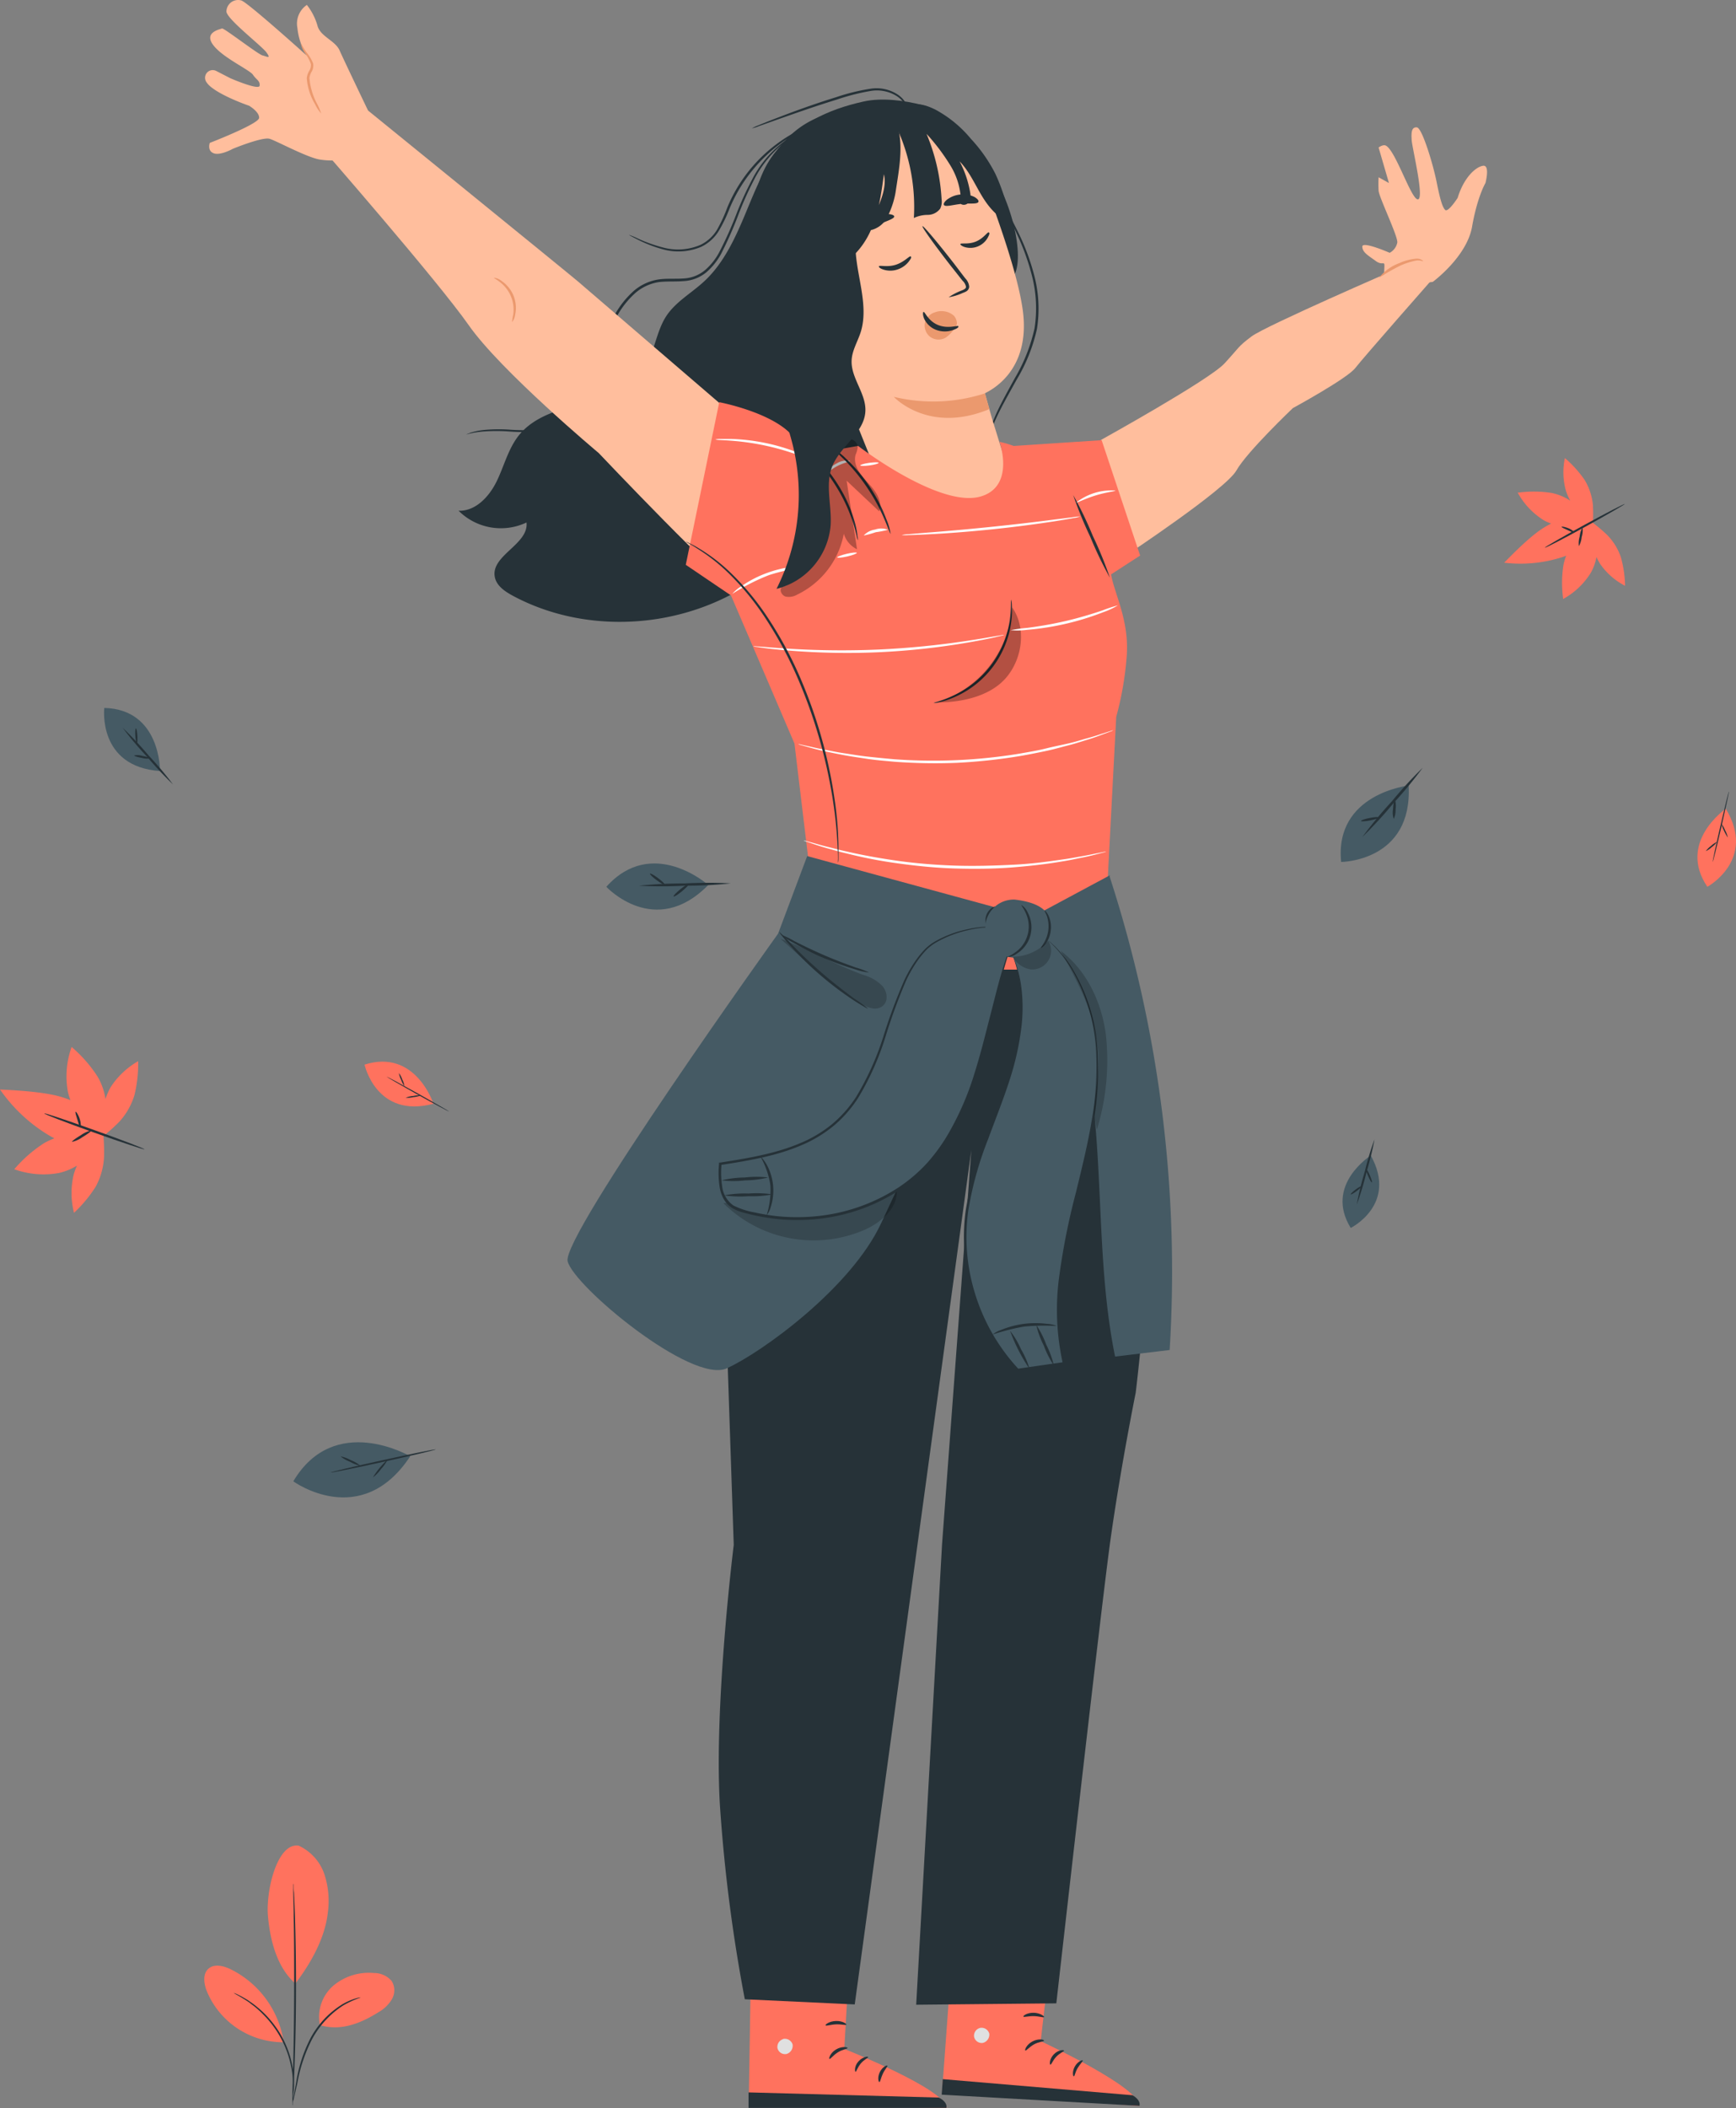 <svg xmlns="http://www.w3.org/2000/svg" viewBox="68.89 73.61 335.59 407.41"><rect x="68.89" y="73.61" width="335.59" height="407.41" fill="#808080" stroke="none"/><g id="freepik--Character--inject-8"><path d="M281.7,158.65s20.94-11.6,23.89-14.79,2.51-3.18,5.24-5.23,28-13,28-13,5.69-1.59,7.05,1.82c0,0-13.42,15.25-15,17.29s-12.06,7.74-12.06,7.74-8.87,8.42-10.92,12.06S286.48,181,286.48,181Z" style="fill:#ffbe9d"/><path d="M345.86,128.09s6.58-4.83,7.6-10.67,2.59-8.44,2.59-8.44.93-3.52-.46-3.33-3.71,2.22-4.92,6.21c0,0-1.85,2.87-2.41,2.32s-1-2.14-1.67-5.47-2.78-10.39-3.8-10.48-1.11.93-1,2.5S344.28,112,343,112.14s-4.3-9.43-6.21-10.39c-.56-.28-1.4.37-1.4.37l2,6.86-2-1.11a21.54,21.54,0,0,0,0,2.6c.1,1.3,3.71,8.71,3.62,10a2.89,2.89,0,0,1-1.48,2s-5.29-2.32-5.29-1.2,1.21,1.76,2.6,2.78,1.74-.22,1.67,1.19-.1,3.17.74,3.54S345.86,128.09,345.86,128.09Z" style="fill:#ffbe9d"/><path d="M344,124.11a3,3,0,0,0-1.31-.15,14.21,14.21,0,0,0-3.13,1,41.87,41.87,0,0,0-4.09,2.34,8.87,8.87,0,0,1,3.88-2.82,10.29,10.29,0,0,1,3.31-.88C343.6,123.55,344.06,124.08,344,124.11Z" style="fill:#eb996e"/><path d="M272.32,448.51l-2.25,19.59s19.16,8.87,19.1,12.53l-38.15-3L253.27,447Z" style="fill:#FF725E"/><path d="M258.4,465.53a1.55,1.55,0,0,0-1.21,1.69,1.5,1.5,0,0,0,1.67,1.22,1.65,1.65,0,0,0,1.27-1.8,1.55,1.55,0,0,0-1.87-1.08" style="fill:#e0e0e0"/><path d="M250.93,478.44l.21-3,36.68,3.11s1.64.87,1.35,2.05Z" style="fill:#263238"/><path d="M270.71,468c0,.18-1,.2-1.93.72s-1.51,1.27-1.68,1.19.2-1.14,1.38-1.76S270.76,467.79,270.71,468Z" style="fill:#263238"/><path d="M274.58,469.93c0,.18-.81.44-1.5,1.17s-.94,1.56-1.13,1.54-.22-1.09.66-2S274.59,469.75,274.58,469.93Z" style="fill:#263238"/><path d="M276.47,474.9c-.17,0-.35-.93.2-1.91s1.47-1.32,1.53-1.16-.51.66-1,1.48S276.66,474.89,276.47,474.9Z" style="fill:#263238"/><path d="M270.72,463.44c-.09.16-.92-.16-2-.18s-1.91.26-2,.09.75-.77,2-.74S270.83,463.3,270.72,463.44Z" style="fill:#263238"/><path d="M233.23,449.91,232.1,469.6s19.64,7.76,19.79,11.42l-38.26-.81.49-30.75Z" style="fill:#FF725E"/><path d="M220.31,467.7a1.55,1.55,0,0,0-1.12,1.76,1.5,1.5,0,0,0,1.73,1.12,1.65,1.65,0,0,0,1.18-1.87,1.56,1.56,0,0,0-1.94-1" style="fill:#e0e0e0"/><path d="M213.59,481l0-3,36.79,1s1.69.77,1.47,2Z" style="fill:#263238"/><path d="M232.73,469.42c0,.19-.95.25-1.88.84s-1.44,1.35-1.61,1.27.13-1.15,1.27-1.83S232.77,469.25,232.73,469.42Z" style="fill:#263238"/><path d="M236.71,471.17c0,.18-.78.48-1.43,1.26s-.85,1.61-1,1.59-.28-1.07.55-2S236.71,471,236.71,471.17Z" style="fill:#263238"/><path d="M238.88,476c-.17,0-.41-.9.09-1.92s1.39-1.4,1.46-1.24-.47.69-.87,1.53S239.07,476,238.88,476Z" style="fill:#263238"/><path d="M232.49,464.91c-.09.17-.94-.11-2-.06s-1.88.36-2,.2.71-.81,2-.85S232.58,464.76,232.49,464.91Z" style="fill:#263238"/><path d="M190.47,119a13.09,13.09,0,0,1,1.74.72,29.21,29.21,0,0,0,4.8,1.71,11,11,0,0,0,7.3-.5,7.67,7.67,0,0,0,3.18-2.9,29.75,29.75,0,0,0,2-4.32,29.15,29.15,0,0,1,4.94-8,29.53,29.53,0,0,1,5.73-5.07,26.94,26.94,0,0,1,4.52-2.47c.55-.26,1-.39,1.31-.51a1.6,1.6,0,0,1,.47-.13,18.77,18.77,0,0,1-1.69.82,30.54,30.54,0,0,0-10,7.67,29.53,29.53,0,0,0-4.83,7.85,28.09,28.09,0,0,1-2.11,4.38,8,8,0,0,1-3.39,3.06,11.24,11.24,0,0,1-7.6.43,25.62,25.62,0,0,1-4.8-1.89l-1.24-.64A2.06,2.06,0,0,1,190.47,119Z" style="fill:#263238"/><path d="M259.44,162.09a2.11,2.11,0,0,1,0-.55,10.08,10.08,0,0,1,.1-1.57,20.22,20.22,0,0,1,1.58-5.58c.94-2.27,2.38-4.82,3.92-7.64a33.22,33.22,0,0,0,3.83-9.64,25.16,25.16,0,0,0-.52-10.31,45.36,45.36,0,0,0-2.9-8c-1-2.21-1.93-4-2.55-5.18-.28-.57-.52-1-.7-1.4a2.68,2.68,0,0,1-.22-.51,2.08,2.08,0,0,1,.31.46l.79,1.36c.67,1.18,1.64,2.91,2.7,5.11a43.51,43.51,0,0,1,3,8.05,25.25,25.25,0,0,1,.56,10.52,32.83,32.83,0,0,1-3.92,9.78c-1.56,2.82-3,5.33-4,7.55a21.91,21.91,0,0,0-1.72,5.47C259.51,161.33,259.5,162.09,259.44,162.09Z" style="fill:#263238"/><path d="M235.79,96.06c-5-2-10.9.37-14.65,4.24s-5.83,9-7.9,14S208.92,124.38,205,128c-2.44,2.26-5.49,3.93-7.31,6.7-2,3.07-2.25,7.06-4.27,10.13-5.12,7.78-18.31,5.62-24.18,12.86-2.08,2.57-2.87,5.91-4.31,8.89s-4.08,5.85-7.39,5.74a11.57,11.57,0,0,0,13.13,2.27c.47,4.22-6.92,6.35-6.13,10.52.31,1.69,1.92,2.79,3.43,3.61,16.14,8.7,37.67,6,51.14-6.46,5.08-4.69,9-10.49,13.62-15.61s10.36-9.74,17.17-10.91Z" style="fill:#263238"/><path d="M214.52,126.63c-.5-8.15-1-16.63,3.88-23.15,4.38-5.81,10.37-8.69,17.47-10.26,3.5-.77,7.83-.21,11.3.69,4.75,1.25,7.76,5.53,10.89,9.31,6.29,7.57,8.88,19.4,7,23.36l-31,28.63c-7.27-1.63-12-2.05-15.5-8.6C216.16,142.15,214.83,131.69,214.52,126.63Z" style="fill:#263238"/><path d="M221.07,110.4,242,97.68c7-3,14.62,4.45,17.32,11.61,3,7.94,6.36,17.76,7.26,24.1,1.71,12-6.35,15.72-7.24,16.2l-.06,0c.07.26.59,2.15,1.34,4.77l2.51,8.13c0,10.78-4.34,19.81-18.4,18.43l-26.15-65A4.47,4.47,0,0,1,221.07,110.4Z" style="fill:#ffbe9d"/><path d="M254.55,120.78c.09-.27,1.5.13,3-.49s2.24-1.9,2.48-1.77.1.48-.22,1.06a3.85,3.85,0,0,1-1.88,1.65,3.81,3.81,0,0,1-2.48.15C254.81,121.19,254.5,120.9,254.55,120.78Z" style="fill:#263238"/><path d="M238.79,125.08c.13-.27,1.59.23,3.26-.3s2.63-1.76,2.88-1.61,0,.49-.37,1a4.59,4.59,0,0,1-2.23,1.54,4.34,4.34,0,0,1-2.67,0C239,125.51,238.73,125.2,238.79,125.08Z" style="fill:#263238"/><path d="M252.28,131.06a11.91,11.91,0,0,1,2.57-1.33c.42-.17.8-.38.78-.7a2.22,2.22,0,0,0-.68-1.18c-.72-.91-1.47-1.87-2.27-2.87-3.19-4.1-5.64-7.53-5.47-7.66s2.89,3.1,6.08,7.2c.77,1,1.51,2,2.22,2.91a2.61,2.61,0,0,1,.74,1.61,1.15,1.15,0,0,1-.51.85,3.51,3.51,0,0,1-.7.32A10.58,10.58,0,0,1,252.28,131.06Z" style="fill:#263238"/><path d="M259.29,149.63a32.42,32.42,0,0,1-17.62.67s6.65,7.27,18.47,2.38Z" style="fill:#eb996e"/><path d="M247.7,135.9a2.84,2.84,0,0,1,1.87-1.91,3.65,3.65,0,0,1,3.68.6,2.27,2.27,0,0,1,.62,1.53c0,.3,0,.14-.13.39a6.47,6.47,0,0,1-2,2.33,2.74,2.74,0,0,1-3.09-.17A2.81,2.81,0,0,1,247.7,135.9Z" style="fill:#eb996e"/><path d="M247.42,133.9c.26-.1.84,1.72,2.8,2.52s3.83,0,3.93.24-.32.49-1.13.77a4.75,4.75,0,0,1-3.25-.1,4.17,4.17,0,0,1-2.24-2.15C247.23,134.44,247.29,133.93,247.42,133.9Z" style="fill:#263238"/><path d="M241.75,115.45c0,.5-1.71.9-3.56,1.85s-3.21,2.06-3.61,1.76c-.19-.15-.07-.67.4-1.34a6.93,6.93,0,0,1,5.46-2.75C241.26,115,241.75,115.21,241.75,115.45Z" style="fill:#263238"/><path d="M258,112.67c-.29.44-1.68.18-3.3.35s-2.95.61-3.31.24c-.16-.19,0-.61.56-1.06a5.07,5.07,0,0,1,2.61-1,5,5,0,0,1,2.72.49C257.93,112.07,258.16,112.46,258,112.67Z" style="fill:#263238"/><path d="M241.81,96.2c2,4.75.95,9.56.19,14.66a16.69,16.69,0,0,1-1.82,5.14,4.83,4.83,0,0,1-3.64,2.2c1.34-3.28,4.05-7.47,3.22-10.92-.52,3.88-1.07,7.84-2.77,11.36s-4.79,6.62-8.64,7.3l-.43-2.6a9.07,9.07,0,0,1-1.72,5.51,4.62,4.62,0,0,1-5.24,1.54c-.39-6.49-6-12.14-5.16-18.6.54-4.46,4.07-8,7.86-10.43a35.89,35.89,0,0,1,17.92-5.62" style="fill:#263238"/><path d="M241.33,96.44c0,.08.08.17.13.25l0,0Z" style="fill:#263238"/><path d="M241.46,96.69l.66-.51c2-1.82,3.14-3.59,7.6-1.38a23.12,23.12,0,0,1,6.83,5.61,29.43,29.43,0,0,1,4.74,6.76,33.57,33.57,0,0,1,2.81,9.34c-2.45-.81-4.19-3-5.51-5.22s-2.39-4.64-4.2-6.5a19.93,19.93,0,0,1,2.06,6.12,2.66,2.66,0,0,1-.26,1.72,1.13,1.13,0,0,1-1.53.42,13.81,13.81,0,0,0-2-7.38A39.33,39.33,0,0,0,248,99.48a38.12,38.12,0,0,1,2.91,12.62,3.22,3.22,0,0,1-.26,1.82,3,3,0,0,1-2.4,1.22,6.31,6.31,0,0,0-2.7.6A36.54,36.54,0,0,0,241.46,96.69Z" style="fill:#263238"/><path d="M214.25,98.4a7.87,7.87,0,0,1,1.24-.57c.81-.34,2-.81,3.45-1.37,2.93-1.13,7-2.65,11.57-4.06a39.3,39.3,0,0,1,6.59-1.63,7.46,7.46,0,0,1,5.4,1.16,5.06,5.06,0,0,1,2.08,3.1,3.62,3.62,0,0,1,0,1c0,.23-.07.35-.09.35a9.6,9.6,0,0,0-.13-1.34,5,5,0,0,0-2.09-2.84,7.25,7.25,0,0,0-5.14-1,42.37,42.37,0,0,0-6.48,1.66c-4.57,1.4-8.64,2.87-11.6,3.9L215.56,98A6.06,6.06,0,0,1,214.25,98.4Z" style="fill:#263238"/><path d="M158.92,157.61s.07,0,.22-.1l.7-.27c.31-.11.7-.19,1.17-.31a14.68,14.68,0,0,1,1.63-.24,31.07,31.07,0,0,1,4.51-.06,38.21,38.21,0,0,0,5.93,0,10.51,10.51,0,0,0,6.34-2.86,17.91,17.91,0,0,0,4.2-6.94c1-2.73,1.6-5.74,2.62-8.78a17.52,17.52,0,0,1,5.27-8.31,9.59,9.59,0,0,1,4.61-2.11c1.67-.25,3.31-.08,4.86-.2a7,7,0,0,0,4.16-1.58,12.11,12.11,0,0,0,2.74-3.4,70.8,70.8,0,0,0,3.38-7.53,62.83,62.83,0,0,1,3-6.58,21.29,21.29,0,0,1,6.85-7.86,13.14,13.14,0,0,1,2.54-1.31c.3-.12.54-.18.7-.23a.75.75,0,0,1,.25-.06s-.32.14-.91.39a14.19,14.19,0,0,0-2.47,1.38,21.7,21.7,0,0,0-6.64,7.86,65.11,65.11,0,0,0-2.94,6.57,72.84,72.84,0,0,1-3.36,7.61,12.67,12.67,0,0,1-2.85,3.55,7.49,7.49,0,0,1-4.43,1.7c-1.61.13-3.24,0-4.82.2a9.12,9.12,0,0,0-4.36,2,17.1,17.1,0,0,0-5.11,8.08c-1,3-1.65,6-2.66,8.77a18.19,18.19,0,0,1-4.35,7.09,10.83,10.83,0,0,1-6.6,2.91,37,37,0,0,1-6,0,33.83,33.83,0,0,0-4.48,0A17.1,17.1,0,0,0,158.92,157.61Z" style="fill:#263238"/><path d="M227.39,244.4s-9.75,10.23-14.86,22.82-2.87,73.19-2.87,73.19l1.07,31.78s-3.85,30.87-2.67,50.34A310.63,310.63,0,0,0,212.87,460l21.25,1,22.54-165.13L251,372.06l-5,89,27.09-.27s8.73-77.3,10.5-89.82c2-14.15,4.85-28.21,4.85-28.21s4.53-37.25,3-57.31-13.53-48.11-13.93-49.29l-48.05,8.65" style="fill:#263238"/><path d="M128.21,74.56A4.36,4.36,0,0,0,126.38,79a12.4,12.4,0,0,0,1.83,5.37S116.84,74.13,115.55,73.7a2.26,2.26,0,0,0-2.89,2.14c.1,1.5,6.86,6.65,7.77,7.94s.06.75-.8.54-7.51-5.38-7.83-5.21-3.54.7-1.72,3.17,7.08,4.82,7.72,5.79,1.39,1.13,1.28,2.1-5.64-1.43-5.64-1.43l-2.76-1.42a1.48,1.48,0,0,0-1.94,2.08,4,4,0,0,0,.91,1c2.36,1.93,7.4,3.65,7.4,3.65s2,1.18,1.93,2.35-9.54,4.83-9.54,4.83-.54,1.5.75,2,3.71-.86,3.71-.86,5.73-2.36,7.12-1.93,7.08,3.54,9.65,4a16.12,16.12,0,0,0,4.94,0L140.05,95s-4.66-9.71-5.51-11.64-3.76-2.68-4.29-4.83A11.62,11.62,0,0,0,128.21,74.56Z" style="fill:#ffbe9d"/><path d="M130.78,101.86s22.7,26,28.7,34.57c6.19,8.88,25.15,24.74,25.15,24.74s24.63,26,26.91,26.25,10.93-.69,10.93-.69l-1.59-24.12L180.61,128c-1.59-1.37-43-35-43-35Z" style="fill:#ffbe9d"/><path d="M127.07,82c.08,0,.35.75,1.14,1.82a7.15,7.15,0,0,1,1.22,2.09,2.4,2.4,0,0,1-.26,1.49,3.25,3.25,0,0,0-.46,1.29,12.85,12.85,0,0,0,1.4,4.85,10.55,10.55,0,0,1,.86,2,7.7,7.7,0,0,1-1.19-1.82,11.38,11.38,0,0,1-1.59-5,3.55,3.55,0,0,1,.52-1.49A2,2,0,0,0,129,86a8.1,8.1,0,0,0-1.06-2A4.27,4.27,0,0,1,127.07,82Z" style="fill:#eb996e"/><path d="M164.38,127.29a2.68,2.68,0,0,1,1.42.58,6.4,6.4,0,0,1,2.36,2.88,6.29,6.29,0,0,1,.31,3.7,2.82,2.82,0,0,1-.6,1.42,12.13,12.13,0,0,1,.24-1.48,6.7,6.7,0,0,0-2.53-6.22C164.87,127.6,164.34,127.36,164.38,127.29Z" style="fill:#eb996e"/><path d="M262.11,159a20.43,20.43,0,0,1,2.74.8l17-1.12,7.44,22.3-5.62,3.64c.68,3.87,3.64,9.1,3,16.15a61.63,61.63,0,0,1-2,11.38L283,244,272.77,261H250l-24.58-19.11-2.95-24.58L210.2,188.69l-8.74-5.92,6.47-31.43s9.78,1.85,13.87,6.18l3.19,2.95a9.33,9.33,0,0,1,5.91,0l3.87-.68s15.72,12.08,23.68,9.78C265.2,167.61,262.11,159,262.11,159Z" style="fill:#FF725E"/><path d="M264.36,189.52a3.79,3.79,0,0,1,.14,1.07,16.24,16.24,0,0,1-.09,2.93,18.49,18.49,0,0,1-11.17,14.89,16.08,16.08,0,0,1-2.79.92,4,4,0,0,1-1.07.15c0-.1,1.49-.37,3.71-1.4a19.16,19.16,0,0,0,11-14.61C264.42,191.06,264.26,189.52,264.36,189.52Z" style="fill:#263238"/><g style="opacity:0.3"><path d="M264.56,191a21,21,0,0,1-14.48,18.37c4.82,0,10.4-1.23,13.45-4.95S267.29,194.92,264.56,191Z"/></g><path d="M276.36,169.3a73.75,73.75,0,0,1,3.78,7.87,75,75,0,0,1,3.3,8.08,73.75,73.75,0,0,1-3.78-7.87A74.08,74.08,0,0,1,276.36,169.3Z" style="fill:#263238"/><path d="M263,196.31a1.55,1.55,0,0,1-.47.15l-1.38.33c-1.21.28-3,.63-5.13,1a139.36,139.36,0,0,1-17.15,1.87,138.5,138.5,0,0,1-17.26-.3c-2.2-.18-4-.37-5.2-.54l-1.4-.2a2.35,2.35,0,0,1-.49-.1,1.59,1.59,0,0,1,.5,0l1.41.1c1.23.11,3,.24,5.21.38a165.92,165.92,0,0,0,17.2.14A165.17,165.17,0,0,0,256,197.44c2.17-.33,3.93-.63,5.15-.85l1.4-.23A2.26,2.26,0,0,1,263,196.31Z" style="fill:#fff"/><path d="M285,190.6a14.42,14.42,0,0,1-2.85,1.33,52.46,52.46,0,0,1-14.74,3.41,14.16,14.16,0,0,1-3.14.06,26.51,26.51,0,0,1,3.1-.43c1.91-.24,4.55-.65,7.41-1.31s5.42-1.46,7.24-2.08A27.78,27.78,0,0,1,285,190.6Z" style="fill:#fff"/><path d="M284.1,214.74a2.88,2.88,0,0,1-.57.26l-1.7.63c-.73.28-1.63.61-2.7.93s-2.27.74-3.63,1.08-2.84.78-4.46,1.12-3.34.69-5.17,1a107.43,107.43,0,0,1-12,1.28,105.68,105.68,0,0,1-12.08-.21c-1.85-.17-3.61-.31-5.25-.56s-3.15-.46-4.53-.72-2.62-.52-3.71-.75-2-.47-2.78-.69l-1.74-.48a4.58,4.58,0,0,1-.6-.2,2.19,2.19,0,0,1,.62.1l1.77.39c.76.18,1.69.39,2.79.59s2.32.48,3.71.68,2.89.47,4.53.65,3.38.35,5.22.51a103.08,103.08,0,0,0,24-1.06c1.82-.32,3.56-.6,5.16-1s3.1-.69,4.45-1,2.57-.71,3.64-1,2-.59,2.73-.84l1.72-.54A2.77,2.77,0,0,1,284.1,214.74Z" style="fill:#fff"/><path d="M282.74,238.2a3.55,3.55,0,0,1-.58.18l-1.67.43c-.73.19-1.62.4-2.67.6s-2.24.48-3.57.68c-2.64.46-5.82.85-9.37,1.14s-7.45.35-11.56.22-8-.57-11.51-1.07-6.66-1.17-9.26-1.83c-1.31-.29-2.48-.65-3.51-.93s-1.9-.56-2.62-.8l-1.63-.55a2,2,0,0,1-.56-.23,3.88,3.88,0,0,1,.59.13l1.66.46c.72.21,1.6.46,2.64.71s2.2.58,3.51.85c2.61.61,5.75,1.2,9.25,1.71s7.38.86,11.46,1,8,0,11.51-.17,6.7-.61,9.35-1c1.32-.17,2.51-.41,3.56-.59s1.95-.36,2.68-.52l1.7-.33A2.42,2.42,0,0,1,282.74,238.2Z" style="fill:#fff"/><path d="M225.42,183.1a40,40,0,0,0-7.85,1.65,39.74,39.74,0,0,0-7.13,3.65,7.48,7.48,0,0,1,1.82-1.53,21.78,21.78,0,0,1,5.14-2.61,22,22,0,0,1,5.63-1.2A7.74,7.74,0,0,1,225.42,183.1Z" style="fill:#fff"/><path d="M234.53,180.46c0,.14-.79.45-1.83.69s-1.92.33-1.95.19.79-.45,1.83-.7S234.49,180.32,234.53,180.46Z" style="fill:#fff"/><path d="M240.53,176a18.36,18.36,0,0,1-2.35.47,18.5,18.5,0,0,1-2.32.64,3.61,3.61,0,0,1,2.19-1.15A3.57,3.57,0,0,1,240.53,176Z" style="fill:#fff"/><path d="M277.68,173.44a7.09,7.09,0,0,1-1.33.3c-.86.17-2.11.38-3.67.63-3.1.48-7.4,1.07-12.17,1.56s-9.1.8-12.24.95c-1.57.08-2.84.13-3.72.14a6.89,6.89,0,0,1-1.36,0,6.06,6.06,0,0,1,1.35-.17l3.71-.31c3.13-.24,7.45-.61,12.21-1.1s9.06-1,12.17-1.41l3.69-.46A6.29,6.29,0,0,1,277.68,173.44Z" style="fill:#fff"/><path d="M284.52,168.42c0,.15-1.76.3-3.83.94s-3.64,1.47-3.71,1.34a11,11,0,0,1,7.54-2.28Z" style="fill:#fff"/><path d="M227.75,163.36c0,.07-1.11-.45-2.89-1.16a48.35,48.35,0,0,0-14.55-3.41c-1.92-.15-3.11-.16-3.11-.24a2.67,2.67,0,0,1,.84-.11c.54,0,1.32,0,2.29,0a39.6,39.6,0,0,1,7.51,1,39.07,39.07,0,0,1,7.16,2.44c.88.4,1.58.76,2.05,1S227.77,163.32,227.75,163.36Z" style="fill:#fff"/><path d="M233.2,162.69c0,.15-1.11.32-2.32.93s-2,1.39-2.13,1.29.58-1.1,1.9-1.75A3.52,3.52,0,0,1,233.2,162.69Z" style="fill:#fff"/><path d="M238.74,163.06c0,.14-.76.37-1.74.5s-1.79.12-1.81,0,.76-.37,1.74-.5S238.72,162.92,238.74,163.06Z" style="fill:#fff"/><path d="M241.05,176.78c-.08,0-.43-1-1.14-2.69a37.52,37.52,0,0,0-7.76-11.6,27.75,27.75,0,0,1-2.05-2.09,11.48,11.48,0,0,1,2.3,1.82A31,31,0,0,1,240.25,174,11.15,11.15,0,0,1,241.05,176.78Z" style="fill:#263238"/><path d="M234.72,178c-.09,0-.25-1.12-.77-2.88a31.56,31.56,0,0,0-2.85-6.54,39,39,0,0,0-4.15-5.83,28.26,28.26,0,0,1-2-2.25,3,3,0,0,1,.65.48,19.8,19.8,0,0,1,1.59,1.52,31.33,31.33,0,0,1,4.32,5.82,26.36,26.36,0,0,1,2.75,6.7,14.7,14.7,0,0,1,.39,2.17A2.8,2.8,0,0,1,234.72,178Z" style="fill:#263238"/><g style="opacity:0.3"><path d="M220,187.08c-.5.6,0,1.59.76,1.83a3.16,3.16,0,0,0,2.25-.39,16.39,16.39,0,0,0,9-11.76,4.86,4.86,0,0,0,2.55,3l-2-13.24,6.29,5.92c.73-2-.75-4-2.16-5.51s-3-3.46-2.39-5.47a4.87,4.87,0,0,0,.41-1.56,1.8,1.8,0,0,0-2.17-1.43,4,4,0,0,0-2.3,1.71c-2,2.62-2.6,6-2.87,9.23s-.23,6.56-1,9.73-2.61,6.28-5.55,7.69"/></g><path d="M230.89,240.35a4.08,4.08,0,0,1,0-.72c0-.48,0-1.19-.07-2.09-.07-1.81-.25-4.43-.68-7.63a97.06,97.06,0,0,0-6.66-24.32A76.4,76.4,0,0,0,217,193.31a51.83,51.83,0,0,0-7.13-8.79,35.67,35.67,0,0,0-6-4.77c-1.52-1-2.43-1.41-2.4-1.47a5.89,5.89,0,0,1,.66.3c.43.22,1.07.51,1.84,1a33.41,33.41,0,0,1,6.11,4.68,50.9,50.9,0,0,1,7.28,8.8,74.08,74.08,0,0,1,6.56,12.34,92.83,92.83,0,0,1,6.55,24.47,67.81,67.81,0,0,1,.51,7.67c0,.91,0,1.62,0,2.1A3.42,3.42,0,0,1,230.89,240.35Z" style="fill:#263238"/><path d="M236.18,153.06c.15-3.43-2.84-6.41-2.66-9.84.1-1.91,1.18-3.61,1.76-5.44,2.23-7.12-3.35-15.44.2-22l-15.83,3.86c2.24,4.37,2,9.58,1.23,14.44s-1.95,9.73-1.43,14.62c.41,3.83,1.86,7.46,2.76,11.21A40.47,40.47,0,0,1,219,187.42a13.87,13.87,0,0,0,10.46-12.27c.25-3.84-1.11-7.87.32-11.44C231.36,159.81,236,157.26,236.18,153.06Z" style="fill:#263238"/><path d="M224.93,239.06l-5.63,15s-41.89,58.44-40.68,63.31,24,23.75,30.75,20.7,24-15.52,29.83-28,22.22-47.49,22.22-47.49l5.18-9.74-5.79-4Z" style="fill:#455a64"/><path d="M283.39,243A247.08,247.08,0,0,1,295,334.52l-10.55,1.27c-2.91-14.28-2.55-29-3.71-43.53s-4-29.46-12.52-41.32l15.23-8.17" style="fill:#455a64"/><path d="M236.89,261.57a12.47,12.47,0,0,1-2.65-.61,55.4,55.4,0,0,1-6.16-2.23,57.7,57.7,0,0,1-5.87-2.94,11.37,11.37,0,0,1-2.26-1.51,18.09,18.09,0,0,1,2.44,1.18c1.48.76,3.55,1.78,5.89,2.79s4.5,1.8,6.08,2.36A15.51,15.51,0,0,1,236.89,261.57Z" style="fill:#263238"/><g style="opacity:0.2"><path d="M209.73,306.06l-1,.08a24.74,24.74,0,0,0,27.53,5.05c3.08-1.44,6.13-4.1,6-7.49A61.75,61.75,0,0,1,209.73,306.06Z"/></g><path d="M262,252.88c-3.91-.72-11.43,1.33-14.18,4.21s-4.41,6.62-5.76,10.36c-2.94,8.11-5,17.1-11.41,22.91-6,5.47-14.52,6.93-22.55,8.17-.21,3-.18,6.49,2.26,8.19a7.69,7.69,0,0,0,2.42,1,40.08,40.08,0,0,0,7.29,1.3c11.42.93,23.52-3.66,30.23-13,8.48-11.76,9.15-25.88,13.94-39.56" style="fill:#455a64"/><path d="M264.28,256.5a2.79,2.79,0,0,1-.11.43c-.1.3-.23.72-.39,1.25-.36,1.1-.83,2.72-1.4,4.83s-1.21,4.71-1.94,7.73-1.56,6.46-2.71,10.2a55.39,55.39,0,0,1-5,11.79,34.15,34.15,0,0,1-4.14,5.83,30,30,0,0,1-5.74,5,35.73,35.73,0,0,1-15.21,5.56,38.08,38.08,0,0,1-8.61.08,40.84,40.84,0,0,1-4.36-.72q-1.08-.24-2.16-.54a7.84,7.84,0,0,1-2.12-.89,4.91,4.91,0,0,1-1.64-1.78A7.05,7.05,0,0,1,208,303a17.87,17.87,0,0,1-.11-4.49v-.21l.2,0c5.37-.83,10.62-1.72,15.29-3.67a24.61,24.61,0,0,0,6.36-3.76,23.7,23.7,0,0,0,4.66-5.28,53.89,53.89,0,0,0,5.34-11.93,105.14,105.14,0,0,1,4-10.68,25.24,25.24,0,0,1,2.55-4.27,18.34,18.34,0,0,1,1.49-1.74,9.92,9.92,0,0,1,1.71-1.32,21.65,21.65,0,0,1,6.59-2.48,18.41,18.41,0,0,1,4.41-.45,7,7,0,0,1,1.53.19s-.52-.08-1.53-.09a19.17,19.17,0,0,0-4.37.54,21.77,21.77,0,0,0-6.48,2.52,9.56,9.56,0,0,0-1.65,1.29,19.05,19.05,0,0,0-1.45,1.72,25.44,25.44,0,0,0-2.49,4.24,106.7,106.7,0,0,0-3.93,10.67,53.55,53.55,0,0,1-5.34,12,24.14,24.14,0,0,1-4.74,5.4,25.19,25.19,0,0,1-6.48,3.85c-4.74,2-10,2.89-15.4,3.72l.22-.24a17.79,17.79,0,0,0,.11,4.37,5.27,5.27,0,0,0,2.16,3.68,14.81,14.81,0,0,0,4.11,1.35,40.18,40.18,0,0,0,4.3.72,38.29,38.29,0,0,0,8.5-.08,35.21,35.21,0,0,0,15-5.45,30.12,30.12,0,0,0,5.67-4.87,34.69,34.69,0,0,0,4.11-5.75,55.66,55.66,0,0,0,5-11.68c1.17-3.72,2-7.15,2.78-10.16s1.42-5.61,2-7.71,1.11-3.73,1.5-4.81c.18-.53.33-.94.44-1.24A3.46,3.46,0,0,1,264.28,256.5Z" style="fill:#263238"/><path d="M217.09,308.47a16.09,16.09,0,0,0,.72-5.79,15.87,15.87,0,0,0-1.9-5.51c.05,0,.54.43,1.11,1.38a10.38,10.38,0,0,1,.86,8.34A4,4,0,0,1,217.09,308.47Z" style="fill:#263238"/><path d="M217.37,301.18a20.15,20.15,0,0,1-4.47.56,20.31,20.31,0,0,1-4.51,0,18.83,18.83,0,0,1,4.47-.56A19,19,0,0,1,217.37,301.18Z" style="fill:#263238"/><path d="M218.22,304.44a20.35,20.35,0,0,1-4.66.36,21.71,21.71,0,0,1-4.66-.16,20.21,20.21,0,0,1,4.65-.36A21.14,21.14,0,0,1,218.22,304.44Z" style="fill:#263238"/><path d="M271.67,255.42c7,6.33,9.63,16.37,9.38,25.82s-3,18.61-5.12,27.82-3.59,18.88-1.32,28.05l-9,1.29a37.79,37.79,0,0,1-10-29.45c.93-8.81,4.93-16.94,7.79-25.32s4.57-17.83,1-25.91" style="fill:#455a64"/><path d="M264.4,257.72a2.07,2.07,0,0,1,.18.39l.5,1.18a24.12,24.12,0,0,1,1.2,4.78,31.55,31.55,0,0,1,.09,7.8,53.6,53.6,0,0,1-2.2,10.13c-1.16,3.68-2.72,7.59-4.29,11.83a66.48,66.48,0,0,0-3.83,13.88,37,37,0,0,0,1.28,15.76,37.52,37.52,0,0,0,8.48,14.75l-.23-.07,4.42-.64,4.58-.65-.22.32a47.75,47.75,0,0,1-.66-17.25,132.58,132.58,0,0,1,3.15-15.73c1.21-4.95,2.36-9.64,3.09-14.09a59.66,59.66,0,0,0,.88-12.46,35.17,35.17,0,0,0-5-17.13,27.59,27.59,0,0,0-3-3.87l-.9-.91a1.7,1.7,0,0,1-.29-.32l.33.28c.22.22.53.51.93.88a25.2,25.2,0,0,1,3.06,3.84,34.89,34.89,0,0,1,5.19,17.21,60.14,60.14,0,0,1-.82,12.55c-.71,4.47-1.85,9.18-3.05,14.13A135.52,135.52,0,0,0,274.2,320a47.34,47.34,0,0,0,.67,17.06l.06.28-.28,0-4.57.66-4.42.63-.14,0-.09-.1a37.88,37.88,0,0,1-8.58-15,37.29,37.29,0,0,1-1.27-16,66.56,66.56,0,0,1,3.9-14c1.59-4.24,3.17-8.14,4.35-11.79a52.37,52.37,0,0,0,2.25-10.05,32.22,32.22,0,0,0,0-7.75,26.6,26.6,0,0,0-1.11-4.77c-.19-.5-.33-.9-.44-1.19S264.4,257.72,264.4,257.72Z" style="fill:#263238"/><path d="M273.14,329.88a42.18,42.18,0,0,0-6.28.11,42.39,42.39,0,0,0-6.08,1.54,5.3,5.3,0,0,1,1.64-.89,17.78,17.78,0,0,1,4.37-1.17,18.08,18.08,0,0,1,4.53,0A5,5,0,0,1,273.14,329.88Z" style="fill:#263238"/><path d="M267.91,338.17a33,33,0,0,1-3.76-7.36,16.09,16.09,0,0,1,2.11,3.56A16.35,16.35,0,0,1,267.91,338.17Z" style="fill:#263238"/><path d="M272.61,337.5a18,18,0,0,1-1.94-3.83,17.21,17.21,0,0,1-1.46-4,18.29,18.29,0,0,1,1.94,3.83A17.77,17.77,0,0,1,272.61,337.5Z" style="fill:#263238"/><path d="M259.7,252.48c-.06,0-.21-.19-.28-.6a2.91,2.91,0,0,1,1.22-2.81c.34-.23.6-.27.63-.21s-.74.63-1.16,1.65S259.85,252.44,259.7,252.48Z" style="fill:#263238"/><path d="M271.39,250.29c-1.21-1.91-4.08-2.55-6.33-2.82a5.52,5.52,0,0,0-5.68,4.86,6.1,6.1,0,0,0,4.42,6.21A6.85,6.85,0,0,0,271,255.7,5.11,5.11,0,0,0,271.39,250.29Z" style="fill:#455a64"/><path d="M266.35,248.53a3.23,3.23,0,0,1,1.2,1.42,6,6,0,0,1-2.15,8,3.07,3.07,0,0,1-1.74.62c0-.08.65-.28,1.53-.93a6.1,6.1,0,0,0,2-7.54C266.77,249.1,266.28,248.59,266.35,248.53Z" style="fill:#263238"/><path d="M270.83,249.57c.05,0,.39.28.72.94a5.25,5.25,0,0,1,.47,2.84,5.35,5.35,0,0,1-1,2.68c-.46.58-.87.81-.91.77s.25-.39.61-1a6.37,6.37,0,0,0,.83-2.52,6.24,6.24,0,0,0-.29-2.65C271,250,270.76,249.62,270.83,249.57Z" style="fill:#263238"/><g style="opacity:0.2"><path d="M271.52,255.41a9.29,9.29,0,0,1-6.83,3.11,4.7,4.7,0,0,0,3.53,2.45,3.63,3.63,0,0,0,3.3-5.56Z"/></g><g style="opacity:0.2"><path d="M239.51,264.22a8.16,8.16,0,0,0-3.75-2.19c-5.21-1.88-10.83-5.1-16-7,4.75,4.22,9.9,9.19,15.35,12.45,1.32.79,3,1.54,4.29.64S240.44,265.36,239.51,264.22Z"/></g><g style="opacity:0.2"><path d="M282.67,273.59c-.81-6.26-3.7-12.43-8.75-16.22,2.71,4.95,5.46,10,6.67,15.48,1.33,6,.35,9.92-.25,16.09l.59,3A45.68,45.68,0,0,0,282.67,273.59Z"/></g><path d="M236.7,268.55a3,3,0,0,1-.81-.4c-.5-.28-1.21-.72-2.08-1.28a64.47,64.47,0,0,1-6.43-4.88,61.35,61.35,0,0,1-5.76-5.66c-.69-.77-1.23-1.41-1.58-1.87a3,3,0,0,1-.51-.74,29.57,29.57,0,0,1,2.36,2.36c1.43,1.48,3.46,3.47,5.83,5.52s4.63,3.76,6.3,5A28.1,28.1,0,0,1,236.7,268.55Z" style="fill:#263238"/></g><g id="freepik--Plant--inject-8"><path d="M126.74,430.37a9.41,9.41,0,0,1,4.87,5.51,16.54,16.54,0,0,1,.64,7.47c-.55,4.85-3.3,9.74-6.26,13.61-4.09-3.56-5-9.77-5.3-13-.44-5,1.82-14.38,6-13.63" style="fill:#FF725E"/><path d="M130.73,465a8,8,0,0,1,2.59-7.62,10.67,10.67,0,0,1,7.85-2.45,4.47,4.47,0,0,1,3.44,1.55,3.42,3.42,0,0,1,.06,3.47,6.89,6.89,0,0,1-2.58,2.53c-3.53,2.22-7.36,3.72-11.36,2.52" style="fill:#FF725E"/><path d="M125.5,479.82a5.09,5.09,0,0,1,.14-1c.13-.7.3-1.61.49-2.69a28.26,28.26,0,0,1,2.78-8.6,17.28,17.28,0,0,1,6.17-6.56,11.9,11.9,0,0,1,2.52-1.11,6.12,6.12,0,0,1,.72-.19c.17,0,.26-.05.26,0a18.88,18.88,0,0,0-3.37,1.54,17.87,17.87,0,0,0-6,6.52,30.26,30.26,0,0,0-2.84,8.48c-.25,1.12-.45,2-.6,2.67A6.1,6.1,0,0,1,125.5,479.82Z" style="fill:#263238"/><path d="M125.65,437.64a2.19,2.19,0,0,1,0,.44c0,.32,0,.74.07,1.25.06,1.08.12,2.65.19,4.6.12,3.88.22,9.25.2,15.18s-.17,11.3-.33,15.18c-.08,1.94-.16,3.51-.23,4.59,0,.52-.06.93-.08,1.25a1.72,1.72,0,0,1-.06.44,3.05,3.05,0,0,1,0-.44c0-.32,0-.74,0-1.25,0-1.13.07-2.69.12-4.6.09-3.88.2-9.25.22-15.18s0-11.28-.09-15.17c0-1.91-.06-3.47-.07-4.6v-1.25A2.21,2.21,0,0,1,125.65,437.64Z" style="fill:#263238"/><path d="M123.67,467.91a18.76,18.76,0,0,0-10.24-13.73c-1.36-.65-3.14-1.08-4.26-.07s-.87,2.84-.33,4.26a16,16,0,0,0,14.73,9.94" style="fill:#FF725E"/><path d="M114.09,458.78a5,5,0,0,1,.87.37c.28.14.61.3,1,.53s.81.45,1.24.78a15.16,15.16,0,0,1,1.43,1.07,18.8,18.8,0,0,1,1.52,1.38,21.08,21.08,0,0,1,2.88,3.7,20.51,20.51,0,0,1,1.9,4.3,18.44,18.44,0,0,1,.48,2,13.55,13.55,0,0,1,.24,1.77,13.06,13.06,0,0,1,.07,1.47,9.45,9.45,0,0,1,0,1.11,4.32,4.32,0,0,1-.11.93c-.08,0,.06-1.34-.18-3.49a15.46,15.46,0,0,0-.28-1.73,18.22,18.22,0,0,0-.5-2,19.61,19.61,0,0,0-4.71-7.86,18.67,18.67,0,0,0-1.47-1.39c-.47-.42-1-.76-1.38-1.09C115.29,459.41,114.06,458.85,114.09,458.78Z" style="fill:#263238"/></g><g id="freepik--Leaves--inject-8"><path d="M90.28,283.72a12,12,0,0,0-1,2.31,12,12,0,0,0-1.51-4.32,25.94,25.94,0,0,0-4.87-5.61l-.16-.15a16.66,16.66,0,0,0-.73,8.64,10.68,10.68,0,0,0,.5,1.64q-.75-.3-1.53-.54c-3.47-1.11-9.27-1.36-12.09-1.52a30.83,30.83,0,0,0,9.79,9.06l.72.39a12.45,12.45,0,0,0-2,.93,25.94,25.94,0,0,0-5.61,4.87l-.15.16a16.66,16.66,0,0,0,8.64.73,11.53,11.53,0,0,0,3.49-1.43,12.76,12.76,0,0,0-.65,1.79,15.47,15.47,0,0,0,.08,7.34l.14-.14A25.49,25.49,0,0,0,87.36,303,13.21,13.21,0,0,0,89,297.16a38.18,38.18,0,0,0-.11-4h0a34.43,34.43,0,0,0,3-2.69,13.24,13.24,0,0,0,3-5.25,25.5,25.5,0,0,0,.71-6.33v-.19A15.52,15.52,0,0,0,90.28,283.72Z" style="fill:#FF725E"/><path d="M96.81,295.73c0,.12-4.41-1.33-9.76-3.24s-9.65-3.56-9.6-3.69,4.41,1.34,9.76,3.25S96.85,295.61,96.81,295.73Z" style="fill:#263238"/><path d="M86.55,292.09c.06.11-.71.69-1.74,1.3a5.18,5.18,0,0,1-2,.9c-.06-.11.72-.69,1.74-1.3A5.37,5.37,0,0,1,86.55,292.09Z" style="fill:#263238"/><path d="M84.43,291.53c-.13,0-.31-.67-.57-1.49s-.47-1.5-.36-1.56.54.55.81,1.42S84.55,291.52,84.43,291.53Z" style="fill:#263238"/><path d="M371.58,168.38a9.77,9.77,0,0,0,.87,2,10.41,10.41,0,0,0-3.62-1.5,22.53,22.53,0,0,0-6.36-.07l-.19,0a14.31,14.31,0,0,0,5.11,5.39,10.73,10.73,0,0,0,1.34.6c-.41.22-.82.44-1.22.68-2.68,1.59-6.14,5.16-7.85,6.88A26.45,26.45,0,0,0,371,181.25c.22-.08.44-.15.66-.24a10,10,0,0,0-.54,1.81,22.17,22.17,0,0,0-.07,6.36v.2a14.41,14.41,0,0,0,5.39-5.12,10.06,10.06,0,0,0,1.07-3,9.36,9.36,0,0,0,.77,1.43,13.21,13.21,0,0,0,4.75,4.13v-.16a21.89,21.89,0,0,0-.82-5.4,11.26,11.26,0,0,0-2.77-4.39,32.7,32.7,0,0,0-2.62-2.21h0a32.39,32.39,0,0,0,0-3.43,11.4,11.4,0,0,0-1.64-4.92,21.85,21.85,0,0,0-3.65-4.06l-.13-.11A13.29,13.29,0,0,0,371.58,168.38Z" style="fill:#FF725E"/><path d="M383,171c0,.09-3.37,2.06-7.63,4.4s-7.77,4.15-7.83,4.05,3.37-2.06,7.64-4.4S382.93,170.94,383,171Z" style="fill:#263238"/><path d="M374.81,175.53a4.39,4.39,0,0,1-.16,1.86,4.65,4.65,0,0,1-.54,1.78,4.47,4.47,0,0,1,.15-1.86A4.56,4.56,0,0,1,374.81,175.53Z" style="fill:#263238"/><path d="M373.24,176.57c-.06.1-.6-.18-1.27-.49s-1.23-.54-1.21-.65.66,0,1.37.29S373.31,176.49,373.24,176.57Z" style="fill:#263238"/><path d="M328.15,240.2s13.83-.08,13.05-14.77C341.2,225.43,326.81,227,328.15,240.2Z" style="fill:#455a64"/><path d="M343.91,222a81.54,81.54,0,0,1-5.65,6.84,81.18,81.18,0,0,1-6,6.52,80.59,80.59,0,0,1,5.66-6.84A80.09,80.09,0,0,1,343.91,222Z" style="fill:#263238"/><path d="M332,232.27c0-.14.73-.39,1.69-.58s1.76-.23,1.79-.1-.74.39-1.7.58S332,232.4,332,232.27Z" style="fill:#263238"/><path d="M338.53,228.08a4.05,4.05,0,0,1,.14,1.91,4,4,0,0,1-.35,1.89,3.91,3.91,0,0,1-.14-1.91C338.24,228.92,338.39,228.07,338.53,228.08Z" style="fill:#263238"/><path d="M186.1,245s9.41,10.15,19.71-.35C205.81,244.64,195,235.06,186.1,245Z" style="fill:#455a64"/><path d="M210.15,244.34a80.83,80.83,0,0,1-8.86.45,83.2,83.2,0,0,1-8.88,0,84.49,84.49,0,0,1,8.87-.45A83,83,0,0,1,210.15,244.34Z" style="fill:#263238"/><path d="M194.54,242.46c.08-.11.78.27,1.56.86s1.36,1.14,1.28,1.25-.78-.28-1.57-.86S194.46,242.56,194.54,242.46Z" style="fill:#263238"/><path d="M202.05,244.46c.09.1-.51.73-1.32,1.4s-1.54,1.12-1.63,1,.51-.73,1.32-1.4S202,244.35,202.05,244.46Z" style="fill:#263238"/><path d="M330,310.93s9.14-4.52,3.88-14C333.89,296.94,324.86,302.59,330,310.93Z" style="fill:#455a64"/><path d="M334.6,293.81a62.21,62.21,0,0,1-1.55,6.35,59.48,59.48,0,0,1-1.88,6.26,57.57,57.57,0,0,1,1.54-6.35A55.42,55.42,0,0,1,334.6,293.81Z" style="fill:#263238"/><path d="M330,304.44c-.06-.08.36-.49.94-.93s1.09-.71,1.15-.64-.36.5-.94.93S330.05,304.52,330,304.44Z" style="fill:#263238"/><path d="M333,299.55c.09,0,.41.51.71,1.23s.47,1.32.38,1.36-.41-.51-.71-1.22S332.89,299.59,333,299.55Z" style="fill:#263238"/><path d="M89.05,210.43s-1.35,11.35,10.77,12.2C99.82,222.63,100,210.69,89.05,210.43Z" style="fill:#455a64"/><path d="M102.33,225.21a70.35,70.35,0,0,1-5-5.34,64.24,64.24,0,0,1-4.72-5.6,69.17,69.17,0,0,1,5,5.34A65.57,65.57,0,0,1,102.33,225.21Z" style="fill:#263238"/><path d="M95.16,214.38c.11,0,.24.64.29,1.45s0,1.46-.1,1.47-.24-.64-.3-1.45S95.05,214.39,95.16,214.38Z" style="fill:#263238"/><path d="M97.92,220.18a3.36,3.36,0,0,1-1.58-.09c-.86-.15-1.54-.36-1.52-.47a3.17,3.17,0,0,1,1.59.08C97.26,219.85,97.94,220.07,97.92,220.18Z" style="fill:#263238"/><path d="M125.59,359.9s13.11,9.56,22.6-4.84C148.19,355.06,133.56,346.47,125.59,359.9Z" style="fill:#455a64"/><path d="M153.13,353.73c0,.1-4.51,1.17-10.13,2.4s-10.18,2.16-10.2,2.07,4.52-1.17,10.13-2.4S153.11,353.64,153.13,353.73Z" style="fill:#263238"/><path d="M134.73,355.08a6.83,6.83,0,0,1,2,.74,6.67,6.67,0,0,1,1.8,1.05,6.17,6.17,0,0,1-1.95-.74A6.3,6.3,0,0,1,134.73,355.08Z" style="fill:#263238"/><path d="M143.83,355.69a7.86,7.86,0,0,1-1.29,1.84,7.29,7.29,0,0,1-1.56,1.61,15.42,15.42,0,0,1,2.85-3.45Z" style="fill:#263238"/><path d="M139.36,279.37s2.28,10.5,13.32,7.55C152.68,286.92,149.22,276.23,139.36,279.37Z" style="fill:#FF725E"/><path d="M155.71,288.44c0,.05-2.75-1.41-6.07-3.27s-6-3.41-6-3.47,2.74,1.41,6.07,3.27S155.74,288.38,155.71,288.44Z" style="fill:#263238"/><path d="M146,281a3.92,3.92,0,0,1,.64,1.22,4.08,4.08,0,0,1,.43,1.31,4.31,4.31,0,0,1-.63-1.22A4.62,4.62,0,0,1,146,281Z" style="fill:#263238"/><path d="M150.24,285.31a4.49,4.49,0,0,1-1.45.34,4.92,4.92,0,0,1-1.48.12,4.81,4.81,0,0,1,1.45-.34A4.93,4.93,0,0,1,150.24,285.31Z" style="fill:#263238"/><path d="M398.94,245s9.56-5.2,3.56-15.09C402.5,229.94,393.09,236.34,398.94,245Z" style="fill:#FF725E"/><path d="M403.12,226.57c.06,0-.6,3.07-1.46,6.83s-1.62,6.78-1.68,6.77.59-3.07,1.46-6.83S403.05,226.56,403.12,226.57Z" style="fill:#263238"/><path d="M398.65,238.11a4.13,4.13,0,0,1,1-1,4.08,4.08,0,0,1,1.15-.79,4.2,4.2,0,0,1-1,1A4.76,4.76,0,0,1,398.65,238.11Z" style="fill:#263238"/><path d="M401.63,232.77a4.82,4.82,0,0,1,.74,1.31,5,5,0,0,1,.53,1.4,9.86,9.86,0,0,1-1.27-2.71Z" style="fill:#263238"/></g></svg>